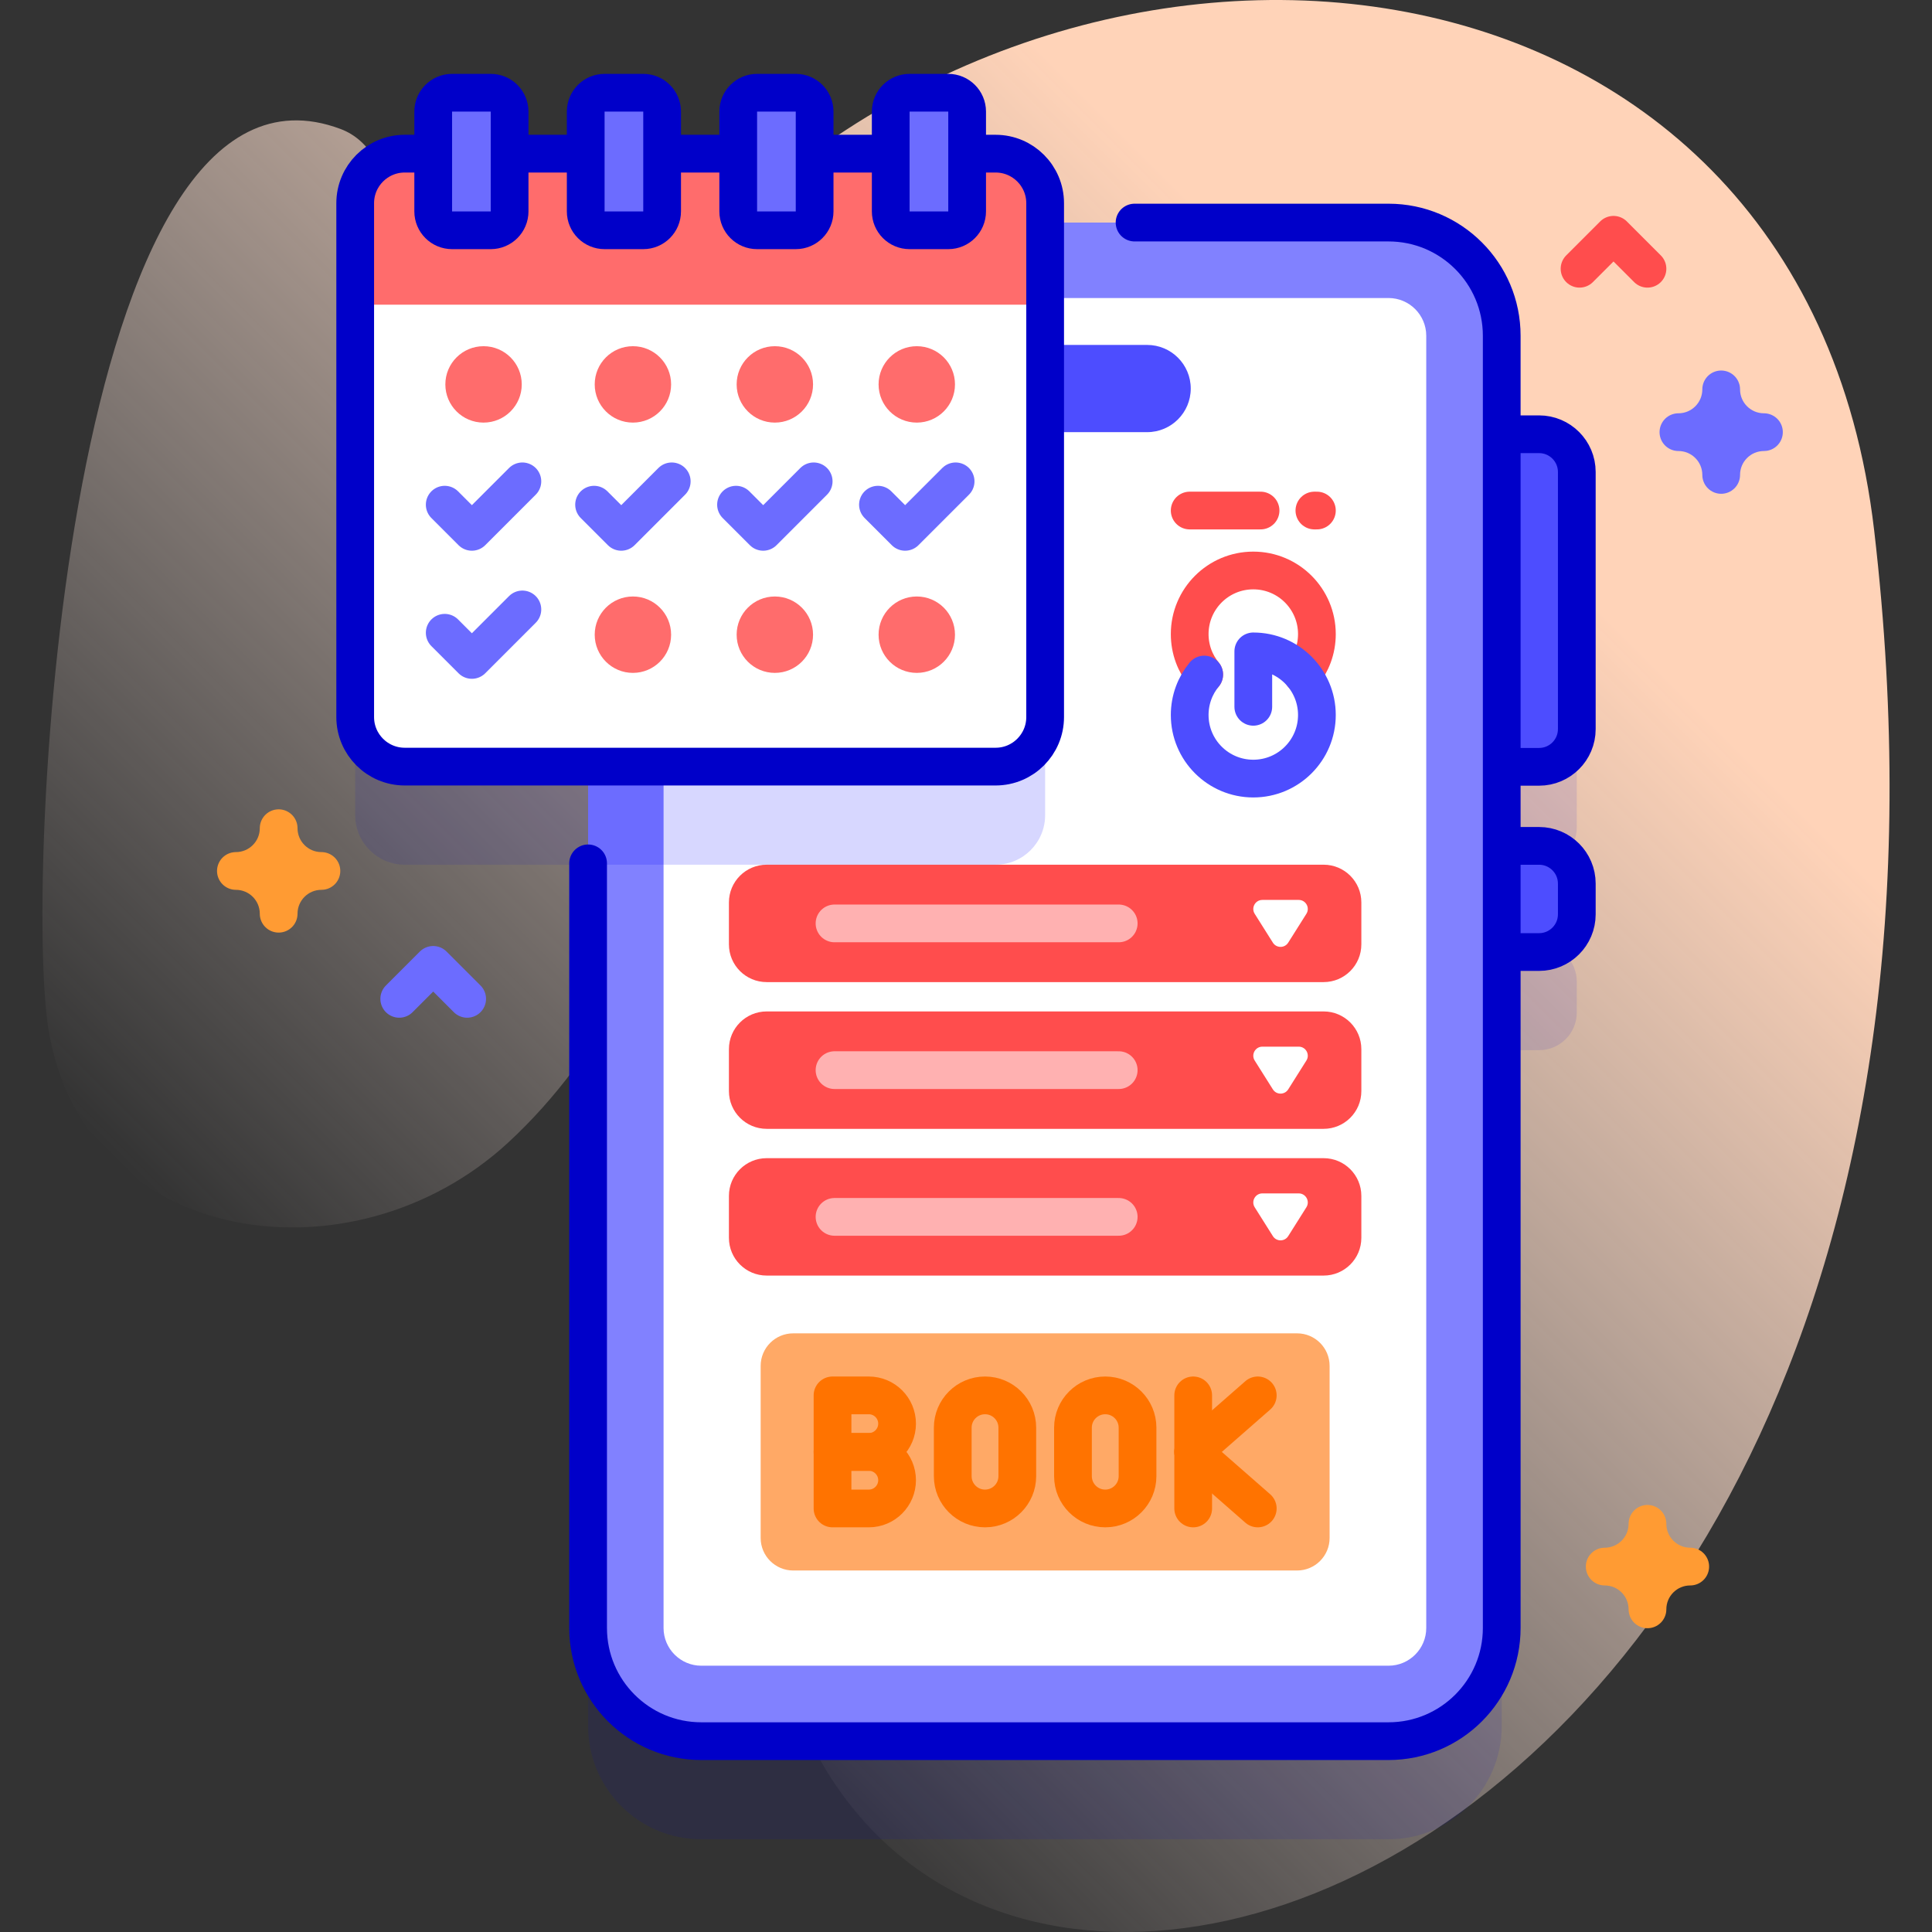 <svg version="1.1" id="Capa_1" xmlns="http://www.w3.org/2000/svg" xmlns:xlink="http://www.w3.org/1999/xlink" x="0px" y="0px" viewBox="0 0 512 512" style="enable-background:new 0 0 512 512;" xml:space="preserve">
<rect x="0" y="0" width="512" height="512" fill="#333333" stroke="none"/>
<g>
	<g>
		<linearGradient id="SVGID_1_" gradientUnits="userSpaceOnUse" x1="103.739" y1="380.87" x2="446.546" y2="38.063">
			<stop offset="0" style="stop-color:#FFF0EB;stop-opacity:0"/>
			<stop offset="0.294" style="stop-color:#FFE7DB;stop-opacity:0.373"/>
			<stop offset="0.787" style="stop-color:#FFD3B8"/>
		</linearGradient>
		<path style="fill:url(#SVGID_1_);" d="M12.843,272.765c9.391,57.764,80.605,68.028,121.797,30.059&#10;&#9;&#9;&#9;c25.598-23.595,40.496-56.395,52.949-88.909c27.351-71.412,84.948-33.01,60.016,28.916c-17.064,42.382-38.12,84.255-43.809,129.59&#10;&#9;&#9;&#9;c-30.577,243.65,339.555,169.507,292.881-231.825C477.672-22.815,282.358-40.061,182.996,69.537&#10;&#9;&#9;&#9;c-16.489,18.188-31.922,38.123-52.738,51.154c-40.297,25.226-7.828-74.469-40.019-86.515C17.42,6.927,6.33,232.704,12.843,272.765&#10;&#9;&#9;&#9;z"/>
	</g>
	<g>
		<g>
			<g>
				<g>
					<g>
						<path style="opacity:0.1;fill:#0000C9;" d="M407.868,229.215c5.523,0,10-4.477,10-10v-68.134c0-5.523-4.477-10-10-10h-9.897&#10;&#9;&#9;&#9;&#9;&#9;&#9;&#9;v-26.099c0-16.568-13.431-30-30-30h-90.999v-5.131c0-7.252-5.879-13.131-13.131-13.131H107.263&#10;&#9;&#9;&#9;&#9;&#9;&#9;&#9;c-7.252,0-13.131,5.879-13.131,13.131v136.177c0,7.252,5.879,13.131,13.131,13.131h48.589v228.266c0,16.569,13.431,30,30,30&#10;&#9;&#9;&#9;&#9;&#9;&#9;&#9;h182.12c16.569,0,30-13.431,30-30V278.299h9.897c5.523,0,10-4.477,10-10v-8.134c0-5.523-4.477-10-10-10h-9.897v-20.95H407.868&#10;&#9;&#9;&#9;&#9;&#9;&#9;&#9;z"/>
						<g>
							<g>
								<g>
									<g>
										<path style="fill:#4D4DFF;" d="M407.868,203.215h-13.505v-88.134h13.505c5.523,0,10,4.477,10,10v68.134&#10;&#9;&#9;&#9;&#9;&#9;&#9;&#9;&#9;&#9;&#9;&#9;C417.868,198.738,413.391,203.215,407.868,203.215z"/>
										
											<path style="fill:none;stroke:#0000C9;stroke-width:10;stroke-linecap:round;stroke-linejoin:round;stroke-miterlimit:10;" d="&#10;&#9;&#9;&#9;&#9;&#9;&#9;&#9;&#9;&#9;&#9;&#9;M407.868,203.215h-13.505v-88.134h13.505c5.523,0,10,4.477,10,10v68.134C417.868,198.738,413.391,203.215,407.868,203.215&#10;&#9;&#9;&#9;&#9;&#9;&#9;&#9;&#9;&#9;&#9;&#9;z"/>
									</g>
									<g>
										<path style="fill:#4D4DFF;" d="M407.868,252.299h-13.505v-28.134h13.505c5.523,0,10,4.477,10,10v8.134&#10;&#9;&#9;&#9;&#9;&#9;&#9;&#9;&#9;&#9;&#9;&#9;C417.868,247.821,413.391,252.299,407.868,252.299z"/>
										
											<path style="fill:none;stroke:#0000C9;stroke-width:10;stroke-linecap:round;stroke-linejoin:round;stroke-miterlimit:10;" d="&#10;&#9;&#9;&#9;&#9;&#9;&#9;&#9;&#9;&#9;&#9;&#9;M407.868,252.299h-13.505v-28.134h13.505c5.523,0,10,4.477,10,10v8.134C417.868,247.821,413.391,252.299,407.868,252.299z&#10;&#9;&#9;&#9;&#9;&#9;&#9;&#9;&#9;&#9;&#9;&#9;"/>
									</g>
								</g>
								<g>
									<path style="fill:#8181FF;" d="M397.97,88.98v342.45c0,16.56-13.43,30-30,30H185.85c-16.57,0-30-13.44-30-30V229.16&#10;&#9;&#9;&#9;&#9;&#9;&#9;&#9;&#9;&#9;&#9;c0,0,21.13-23.93,0-35.51V88.98c0-16.57,13.43-30,30-30h182.12C384.54,58.98,397.97,72.41,397.97,88.98z"/>
									<path style="fill:#6C6CFF;" d="M276.972,79.856v136.17c0,7.25-5.88,13.13-13.13,13.13h-107.99V88.986&#10;&#9;&#9;&#9;&#9;&#9;&#9;&#9;&#9;&#9;&#9;c0-8.84,3.82-16.79,9.91-22.27h98.08C271.092,66.716,276.972,72.596,276.972,79.856z"/>
									<path style="fill:#FFFFFF;" d="M377.97,88.98v342.45c0,5.51-4.48,10-10,10H185.85c-5.51,0-10-4.49-10-10V229.16&#10;&#9;&#9;&#9;&#9;&#9;&#9;&#9;&#9;&#9;&#9;c0,0,25.6-17.5,0-37.37V88.98c0-5.51,4.49-10,10-10h182.12C373.49,78.98,377.97,83.47,377.97,88.98z"/>
									<path style="fill:#D7D7FF;" d="M175.852,88.983v140.173h27.321l31.041,4.219l29.628-4.219c7.25,0,13.13-5.88,13.13-13.13&#10;&#9;&#9;&#9;&#9;&#9;&#9;&#9;&#9;&#9;&#9;V79.856c0-0.295-0.025-0.583-0.044-0.873h-91.076C180.338,78.983,175.852,83.469,175.852,88.983z"/>
									<g>
										
											<path style="fill:none;stroke:#0000C9;stroke-width:10;stroke-linecap:round;stroke-linejoin:round;stroke-miterlimit:10;" d="&#10;&#9;&#9;&#9;&#9;&#9;&#9;&#9;&#9;&#9;&#9;&#9;M155.852,228.796v202.63c0,16.569,13.431,30,30,30h182.12c16.569,0,30-13.431,30-30V88.983c0-16.568-13.431-30-30-30&#10;&#9;&#9;&#9;&#9;&#9;&#9;&#9;&#9;&#9;&#9;&#9;h-67.299"/>
									</g>
								</g>
								<g>
									<path style="fill:#4D4DFF;" d="M304.002,114.526h-54.181c-6.384,0-11.559-5.175-11.559-11.558v0&#10;&#9;&#9;&#9;&#9;&#9;&#9;&#9;&#9;&#9;&#9;c0-6.384,5.175-11.558,11.559-11.558h54.181c6.384,0,11.559,5.175,11.559,11.558v0&#10;&#9;&#9;&#9;&#9;&#9;&#9;&#9;&#9;&#9;&#9;C315.561,109.351,310.386,114.526,304.002,114.526z"/>
								</g>
							</g>
						</g>
						<g>
							<path style="fill:#FFFFFF;" d="M263.841,203.16H107.263c-7.252,0-13.131-5.879-13.131-13.131V53.852&#10;&#9;&#9;&#9;&#9;&#9;&#9;&#9;&#9;c0-7.252,5.879-13.131,13.131-13.131h156.579c7.252,0,13.131,5.879,13.131,13.131v136.177&#10;&#9;&#9;&#9;&#9;&#9;&#9;&#9;&#9;C276.972,197.281,271.093,203.16,263.841,203.16z"/>
							<path style="fill:#FF6C6C;" d="M276.972,80.744V53.852c0-7.252-5.879-13.131-13.131-13.131H107.263&#10;&#9;&#9;&#9;&#9;&#9;&#9;&#9;&#9;c-7.252,0-13.131,5.879-13.131,13.131v26.892H276.972z"/>
							
								<path style="fill:none;stroke:#0000C9;stroke-width:10;stroke-linecap:round;stroke-linejoin:round;stroke-miterlimit:10;" d="&#10;&#9;&#9;&#9;&#9;&#9;&#9;&#9;&#9;M263.841,203.16H107.263c-7.252,0-13.131-5.879-13.131-13.131V53.852c0-7.252,5.879-13.131,13.131-13.131h156.579&#10;&#9;&#9;&#9;&#9;&#9;&#9;&#9;&#9;c7.252,0,13.131,5.879,13.131,13.131v136.177C276.972,197.281,271.093,203.16,263.841,203.16z"/>
						</g>
						<g>
							<g>
								<path style="fill:#FFA966;" d="M343.734,416.199H210.21c-4.765,0-8.627-3.863-8.627-8.627v-45.595&#10;&#9;&#9;&#9;&#9;&#9;&#9;&#9;&#9;&#9;c0-4.765,3.863-8.627,8.627-8.627h133.524c4.765,0,8.627,3.863,8.627,8.627v45.595&#10;&#9;&#9;&#9;&#9;&#9;&#9;&#9;&#9;&#9;C352.362,412.336,348.499,416.199,343.734,416.199z"/>
							</g>
							<g>
								<g>
									<g>
										<g>
											
												<path style="fill:none;stroke:#FF7300;stroke-width:10;stroke-linecap:round;stroke-linejoin:round;stroke-miterlimit:10;" d="&#10;&#9;&#9;&#9;&#9;&#9;&#9;&#9;&#9;&#9;&#9;&#9;&#9;M230.244,384.774h-9.618v-14.983h9.618c4.137,0,7.491,3.354,7.491,7.491v0&#10;&#9;&#9;&#9;&#9;&#9;&#9;&#9;&#9;&#9;&#9;&#9;&#9;C237.735,381.42,234.381,384.774,230.244,384.774z"/>
										</g>
										
											<path style="fill:none;stroke:#FF7300;stroke-width:10;stroke-linecap:round;stroke-linejoin:round;stroke-miterlimit:10;" d="&#10;&#9;&#9;&#9;&#9;&#9;&#9;&#9;&#9;&#9;&#9;&#9;M230.244,399.757h-9.618v-14.983h9.618c4.137,0,7.491,3.354,7.491,7.491v0&#10;&#9;&#9;&#9;&#9;&#9;&#9;&#9;&#9;&#9;&#9;&#9;C237.735,396.403,234.381,399.757,230.244,399.757z"/>
									</g>
									<g>
										
											<path style="fill:none;stroke:#FF7300;stroke-width:10;stroke-linecap:round;stroke-linejoin:round;stroke-miterlimit:10;" d="&#10;&#9;&#9;&#9;&#9;&#9;&#9;&#9;&#9;&#9;&#9;&#9;M269.596,391.202v-12.856c0-4.725-3.83-8.555-8.555-8.555l0,0c-4.725,0-8.555,3.83-8.555,8.555v12.856&#10;&#9;&#9;&#9;&#9;&#9;&#9;&#9;&#9;&#9;&#9;&#9;c0,4.725,3.83,8.555,8.555,8.555l0,0C265.766,399.757,269.596,395.927,269.596,391.202z"/>
										
											<path style="fill:none;stroke:#FF7300;stroke-width:10;stroke-linecap:round;stroke-linejoin:round;stroke-miterlimit:10;" d="&#10;&#9;&#9;&#9;&#9;&#9;&#9;&#9;&#9;&#9;&#9;&#9;M301.458,391.202v-12.856c0-4.725-3.83-8.555-8.555-8.555l0,0c-4.725,0-8.555,3.83-8.555,8.555v12.856&#10;&#9;&#9;&#9;&#9;&#9;&#9;&#9;&#9;&#9;&#9;&#9;c0,4.725,3.83,8.555,8.555,8.555l0,0C297.628,399.757,301.458,395.927,301.458,391.202z"/>
									</g>
									<g>
										
											<line style="fill:none;stroke:#FF7300;stroke-width:10;stroke-linecap:round;stroke-linejoin:round;stroke-miterlimit:10;" x1="333.319" y1="369.791" x2="316.209" y2="384.774"/>
										
											<line style="fill:none;stroke:#FF7300;stroke-width:10;stroke-linecap:round;stroke-linejoin:round;stroke-miterlimit:10;" x1="316.209" y1="399.757" x2="316.209" y2="369.791"/>
									</g>
								</g>
								
									<line style="fill:none;stroke:#FF7300;stroke-width:10;stroke-linecap:round;stroke-linejoin:round;stroke-miterlimit:10;" x1="316.209" y1="384.774" x2="333.319" y2="399.757"/>
							</g>
						</g>
						<g>
							<g>
								<path style="fill:#6C6CFF;" d="M130.052,61.027h-10.248c-2.761,0-5-2.239-5-5V29.574c0-2.761,2.239-5,5-5h10.248&#10;&#9;&#9;&#9;&#9;&#9;&#9;&#9;&#9;&#9;c2.761,0,5,2.239,5,5v26.452C135.052,58.788,132.813,61.027,130.052,61.027z"/>
								<path style="fill:#6C6CFF;" d="M170.468,61.027H160.22c-2.761,0-5-2.239-5-5V29.574c0-2.761,2.239-5,5-5h10.248&#10;&#9;&#9;&#9;&#9;&#9;&#9;&#9;&#9;&#9;c2.761,0,5,2.239,5,5v26.452C175.468,58.788,173.23,61.027,170.468,61.027z"/>
								<path style="fill:#6C6CFF;" d="M210.884,61.027h-10.248c-2.761,0-5-2.239-5-5V29.574c0-2.761,2.239-5,5-5h10.248&#10;&#9;&#9;&#9;&#9;&#9;&#9;&#9;&#9;&#9;c2.761,0,5,2.239,5,5v26.452C215.884,58.788,213.646,61.027,210.884,61.027z"/>
								<path style="fill:#6C6CFF;" d="M251.3,61.027h-10.248c-2.761,0-5-2.239-5-5V29.574c0-2.761,2.239-5,5-5H251.3&#10;&#9;&#9;&#9;&#9;&#9;&#9;&#9;&#9;&#9;c2.761,0,5,2.239,5,5v26.452C256.3,58.788,254.062,61.027,251.3,61.027z"/>
							</g>
							<g>
								
									<path style="fill:none;stroke:#0000C9;stroke-width:10;stroke-linecap:round;stroke-linejoin:round;stroke-miterlimit:10;" d="&#10;&#9;&#9;&#9;&#9;&#9;&#9;&#9;&#9;&#9;M130.052,61.027h-10.248c-2.761,0-5-2.239-5-5V29.574c0-2.761,2.239-5,5-5h10.248c2.761,0,5,2.239,5,5v26.452&#10;&#9;&#9;&#9;&#9;&#9;&#9;&#9;&#9;&#9;C135.052,58.788,132.813,61.027,130.052,61.027z"/>
								
									<path style="fill:none;stroke:#0000C9;stroke-width:10;stroke-linecap:round;stroke-linejoin:round;stroke-miterlimit:10;" d="&#10;&#9;&#9;&#9;&#9;&#9;&#9;&#9;&#9;&#9;M170.468,61.027H160.22c-2.761,0-5-2.239-5-5V29.574c0-2.761,2.239-5,5-5h10.248c2.761,0,5,2.239,5,5v26.452&#10;&#9;&#9;&#9;&#9;&#9;&#9;&#9;&#9;&#9;C175.468,58.788,173.23,61.027,170.468,61.027z"/>
								
									<path style="fill:none;stroke:#0000C9;stroke-width:10;stroke-linecap:round;stroke-linejoin:round;stroke-miterlimit:10;" d="&#10;&#9;&#9;&#9;&#9;&#9;&#9;&#9;&#9;&#9;M210.884,61.027h-10.248c-2.761,0-5-2.239-5-5V29.574c0-2.761,2.239-5,5-5h10.248c2.761,0,5,2.239,5,5v26.452&#10;&#9;&#9;&#9;&#9;&#9;&#9;&#9;&#9;&#9;C215.884,58.788,213.646,61.027,210.884,61.027z"/>
								
									<path style="fill:none;stroke:#0000C9;stroke-width:10;stroke-linecap:round;stroke-linejoin:round;stroke-miterlimit:10;" d="&#10;&#9;&#9;&#9;&#9;&#9;&#9;&#9;&#9;&#9;M251.3,61.027h-10.248c-2.761,0-5-2.239-5-5V29.574c0-2.761,2.239-5,5-5H251.3c2.761,0,5,2.239,5,5v26.452&#10;&#9;&#9;&#9;&#9;&#9;&#9;&#9;&#9;&#9;C256.3,58.788,254.062,61.027,251.3,61.027z"/>
							</g>
						</g>
					</g>
					<g>
						<g>
							
								<polyline style="fill:none;stroke:#6C6CFF;stroke-width:10;stroke-linecap:round;stroke-linejoin:round;stroke-miterlimit:10;" points="&#10;&#9;&#9;&#9;&#9;&#9;&#9;&#9;&#9;232.668,133.746 239.867,140.944 253.248,127.562 &#9;&#9;&#9;&#9;&#9;&#9;&#9;"/>
							<circle style="fill:#FF6C6C;" cx="242.958" cy="168.199" r="10.124"/>
							<circle style="fill:#FF6C6C;" cx="242.958" cy="101.87" r="10.124"/>
						</g>
						<g>
							
								<polyline style="fill:none;stroke:#6C6CFF;stroke-width:10;stroke-linecap:round;stroke-linejoin:round;stroke-miterlimit:10;" points="&#10;&#9;&#9;&#9;&#9;&#9;&#9;&#9;&#9;195.053,133.746 202.252,140.944 215.633,127.562 &#9;&#9;&#9;&#9;&#9;&#9;&#9;"/>
							<circle style="fill:#FF6C6C;" cx="205.343" cy="168.199" r="10.124"/>
							<circle style="fill:#FF6C6C;" cx="205.343" cy="101.87" r="10.124"/>
						</g>
						<g>
							
								<polyline style="fill:none;stroke:#6C6CFF;stroke-width:10;stroke-linecap:round;stroke-linejoin:round;stroke-miterlimit:10;" points="&#10;&#9;&#9;&#9;&#9;&#9;&#9;&#9;&#9;157.438,133.746 164.637,140.944 178.018,127.562 &#9;&#9;&#9;&#9;&#9;&#9;&#9;"/>
							<circle style="fill:#FF6C6C;" cx="167.728" cy="168.199" r="10.124"/>
							<circle style="fill:#FF6C6C;" cx="167.728" cy="101.87" r="10.124"/>
						</g>
						<g>
							
								<polyline style="fill:none;stroke:#6C6CFF;stroke-width:10;stroke-linecap:round;stroke-linejoin:round;stroke-miterlimit:10;" points="&#10;&#9;&#9;&#9;&#9;&#9;&#9;&#9;&#9;117.856,167.691 125.054,174.89 138.436,161.508 &#9;&#9;&#9;&#9;&#9;&#9;&#9;"/>
							
								<polyline style="fill:none;stroke:#6C6CFF;stroke-width:10;stroke-linecap:round;stroke-linejoin:round;stroke-miterlimit:10;" points="&#10;&#9;&#9;&#9;&#9;&#9;&#9;&#9;&#9;117.856,133.746 125.054,140.944 138.436,127.562 &#9;&#9;&#9;&#9;&#9;&#9;&#9;"/>
							<circle style="fill:#FF6C6C;" cx="128.146" cy="101.87" r="10.124"/>
						</g>
					</g>
				</g>
			</g>
			<g>
				<g>
					<g>
						<path style="fill:#FF4D4D;" d="M350.771,260.267H203.173c-5.523,0-10-4.477-10-10v-11.112c0-5.523,4.477-10,10-10h147.598&#10;&#9;&#9;&#9;&#9;&#9;&#9;&#9;c5.523,0,10,4.477,10,10v11.112C360.771,255.79,356.294,260.267,350.771,260.267z"/>
					</g>
					<path style="fill:#FFFFFF;" d="M344.174,238.489h-9.633c-1.89,0-3.04,2.083-2.032,3.682l4.816,7.642&#10;&#9;&#9;&#9;&#9;&#9;&#9;c0.942,1.495,3.121,1.495,4.063,0l4.816-7.642C347.214,240.572,346.064,238.489,344.174,238.489z"/>
					<g>
						<g>
							
								<line style="fill:none;stroke:#FFB1B1;stroke-width:10;stroke-linecap:round;stroke-linejoin:round;stroke-miterlimit:10;" x1="221.157" y1="244.712" x2="296.469" y2="244.712"/>
						</g>
					</g>
				</g>
				<g>
					<g>
						<path style="fill:#FF4D4D;" d="M350.771,299.154H203.173c-5.523,0-10-4.477-10-10v-11.112c0-5.523,4.477-10,10-10h147.598&#10;&#9;&#9;&#9;&#9;&#9;&#9;&#9;c5.523,0,10,4.477,10,10v11.112C360.771,294.677,356.294,299.154,350.771,299.154z"/>
					</g>
					<path style="fill:#FFFFFF;" d="M344.174,277.376h-9.633c-1.89,0-3.04,2.083-2.032,3.682l4.816,7.642&#10;&#9;&#9;&#9;&#9;&#9;&#9;c0.942,1.495,3.121,1.495,4.063,0l4.816-7.642C347.214,279.458,346.064,277.376,344.174,277.376z"/>
					<g>
						<g>
							
								<line style="fill:none;stroke:#FFB1B1;stroke-width:10;stroke-linecap:round;stroke-linejoin:round;stroke-miterlimit:10;" x1="221.157" y1="283.598" x2="296.469" y2="283.598"/>
						</g>
					</g>
				</g>
				<g>
					<g>
						<path style="fill:#FF4D4D;" d="M350.771,338.04H203.173c-5.523,0-10-4.477-10-10v-11.112c0-5.523,4.477-10,10-10h147.598&#10;&#9;&#9;&#9;&#9;&#9;&#9;&#9;c5.523,0,10,4.477,10,10v11.112C360.771,333.563,356.294,338.04,350.771,338.04z"/>
					</g>
					<path style="fill:#FFFFFF;" d="M344.174,316.262h-9.633c-1.89,0-3.04,2.083-2.032,3.682l4.816,7.642&#10;&#9;&#9;&#9;&#9;&#9;&#9;c0.942,1.495,3.121,1.495,4.063,0l4.816-7.642C347.214,318.345,346.064,316.262,344.174,316.262z"/>
					<g>
						<g>
							
								<line style="fill:none;stroke:#FFB1B1;stroke-width:10;stroke-linecap:round;stroke-linejoin:round;stroke-miterlimit:10;" x1="221.157" y1="322.485" x2="296.469" y2="322.485"/>
						</g>
					</g>
				</g>
			</g>
			<g>
				<g>
					<path style="fill:none;stroke:#FF4D4D;stroke-width:10;stroke-linecap:round;stroke-linejoin:round;stroke-miterlimit:10;" d="&#10;&#9;&#9;&#9;&#9;&#9;&#9;M345.143,178.762c2.405-2.914,3.849-6.649,3.849-10.722c0-9.309-7.547-16.856-16.856-16.856&#10;&#9;&#9;&#9;&#9;&#9;&#9;c-9.309,0-16.856,7.547-16.856,16.856c0,4.072,1.444,7.807,3.847,10.72"/>
				</g>
				<g>
					<path style="fill:none;stroke:#4D4DFF;stroke-width:10;stroke-linecap:round;stroke-linejoin:round;stroke-miterlimit:10;" d="&#10;&#9;&#9;&#9;&#9;&#9;&#9;M332.136,187.311v-14.689c9.309,0,16.856,7.547,16.856,16.856c0,9.309-7.547,16.856-16.856,16.856&#10;&#9;&#9;&#9;&#9;&#9;&#9;c-9.309,0-16.856-7.547-16.856-16.856c0-4.072,1.444-7.807,3.847-10.72"/>
				</g>
				
					<line style="fill:none;stroke:#FF4D4D;stroke-width:10;stroke-linecap:round;stroke-linejoin:round;stroke-miterlimit:10;" x1="315.28" y1="135.298" x2="334.062" y2="135.298"/>
				
					<line style="fill:none;stroke:#FF4D4D;stroke-width:10;stroke-linecap:round;stroke-linejoin:round;stroke-miterlimit:10;" x1="348.992" y1="135.298" x2="348.33" y2="135.298"/>
			</g>
		</g>
		<path style="fill:none;stroke:#FF9B33;stroke-width:10;stroke-linecap:round;stroke-linejoin:round;stroke-miterlimit:10;" d="&#10;&#9;&#9;&#9;M73.847,219.481c0,6.259-5.074,11.333-11.333,11.333c6.259,0,11.333,5.074,11.333,11.333c0-6.259,5.074-11.333,11.333-11.333&#10;&#9;&#9;&#9;C78.921,230.815,73.847,225.74,73.847,219.481z"/>
		<path style="fill:none;stroke:#FF9B33;stroke-width:10;stroke-linecap:round;stroke-linejoin:round;stroke-miterlimit:10;" d="&#10;&#9;&#9;&#9;M436.597,403.827c0,6.259-5.074,11.333-11.333,11.333c6.259,0,11.333,5.074,11.333,11.333c0-6.259,5.074-11.333,11.333-11.333&#10;&#9;&#9;&#9;C441.672,415.16,436.597,410.086,436.597,403.827z"/>
		<path style="fill:none;stroke:#6C6CFF;stroke-width:10;stroke-linecap:round;stroke-linejoin:round;stroke-miterlimit:10;" d="&#10;&#9;&#9;&#9;M456.132,103.193c0,6.259-5.074,11.333-11.333,11.333c6.259,0,11.333,5.074,11.333,11.333c0-6.259,5.074-11.333,11.333-11.333&#10;&#9;&#9;&#9;C461.206,114.526,456.132,109.452,456.132,103.193z"/>
		
			<polyline style="fill:none;stroke:#6C6CFF;stroke-width:10;stroke-linecap:round;stroke-linejoin:round;stroke-miterlimit:10;" points="&#10;&#9;&#9;&#9;123.804,264.704 114.804,255.704 105.804,264.704 &#9;&#9;"/>
		
			<polyline style="fill:none;stroke:#FF4D4D;stroke-width:10;stroke-linecap:round;stroke-linejoin:round;stroke-miterlimit:10;" points="&#10;&#9;&#9;&#9;436.597,71.221 427.597,62.221 418.597,71.221 &#9;&#9;"/>
	</g>
</g>
<g>
</g>
<g>
</g>
<g>
</g>
<g>
</g>
<g>
</g>
<g>
</g>
<g>
</g>
<g>
</g>
<g>
</g>
<g>
</g>
<g>
</g>
<g>
</g>
<g>
</g>
<g>
</g>
<g>
</g>
</svg>